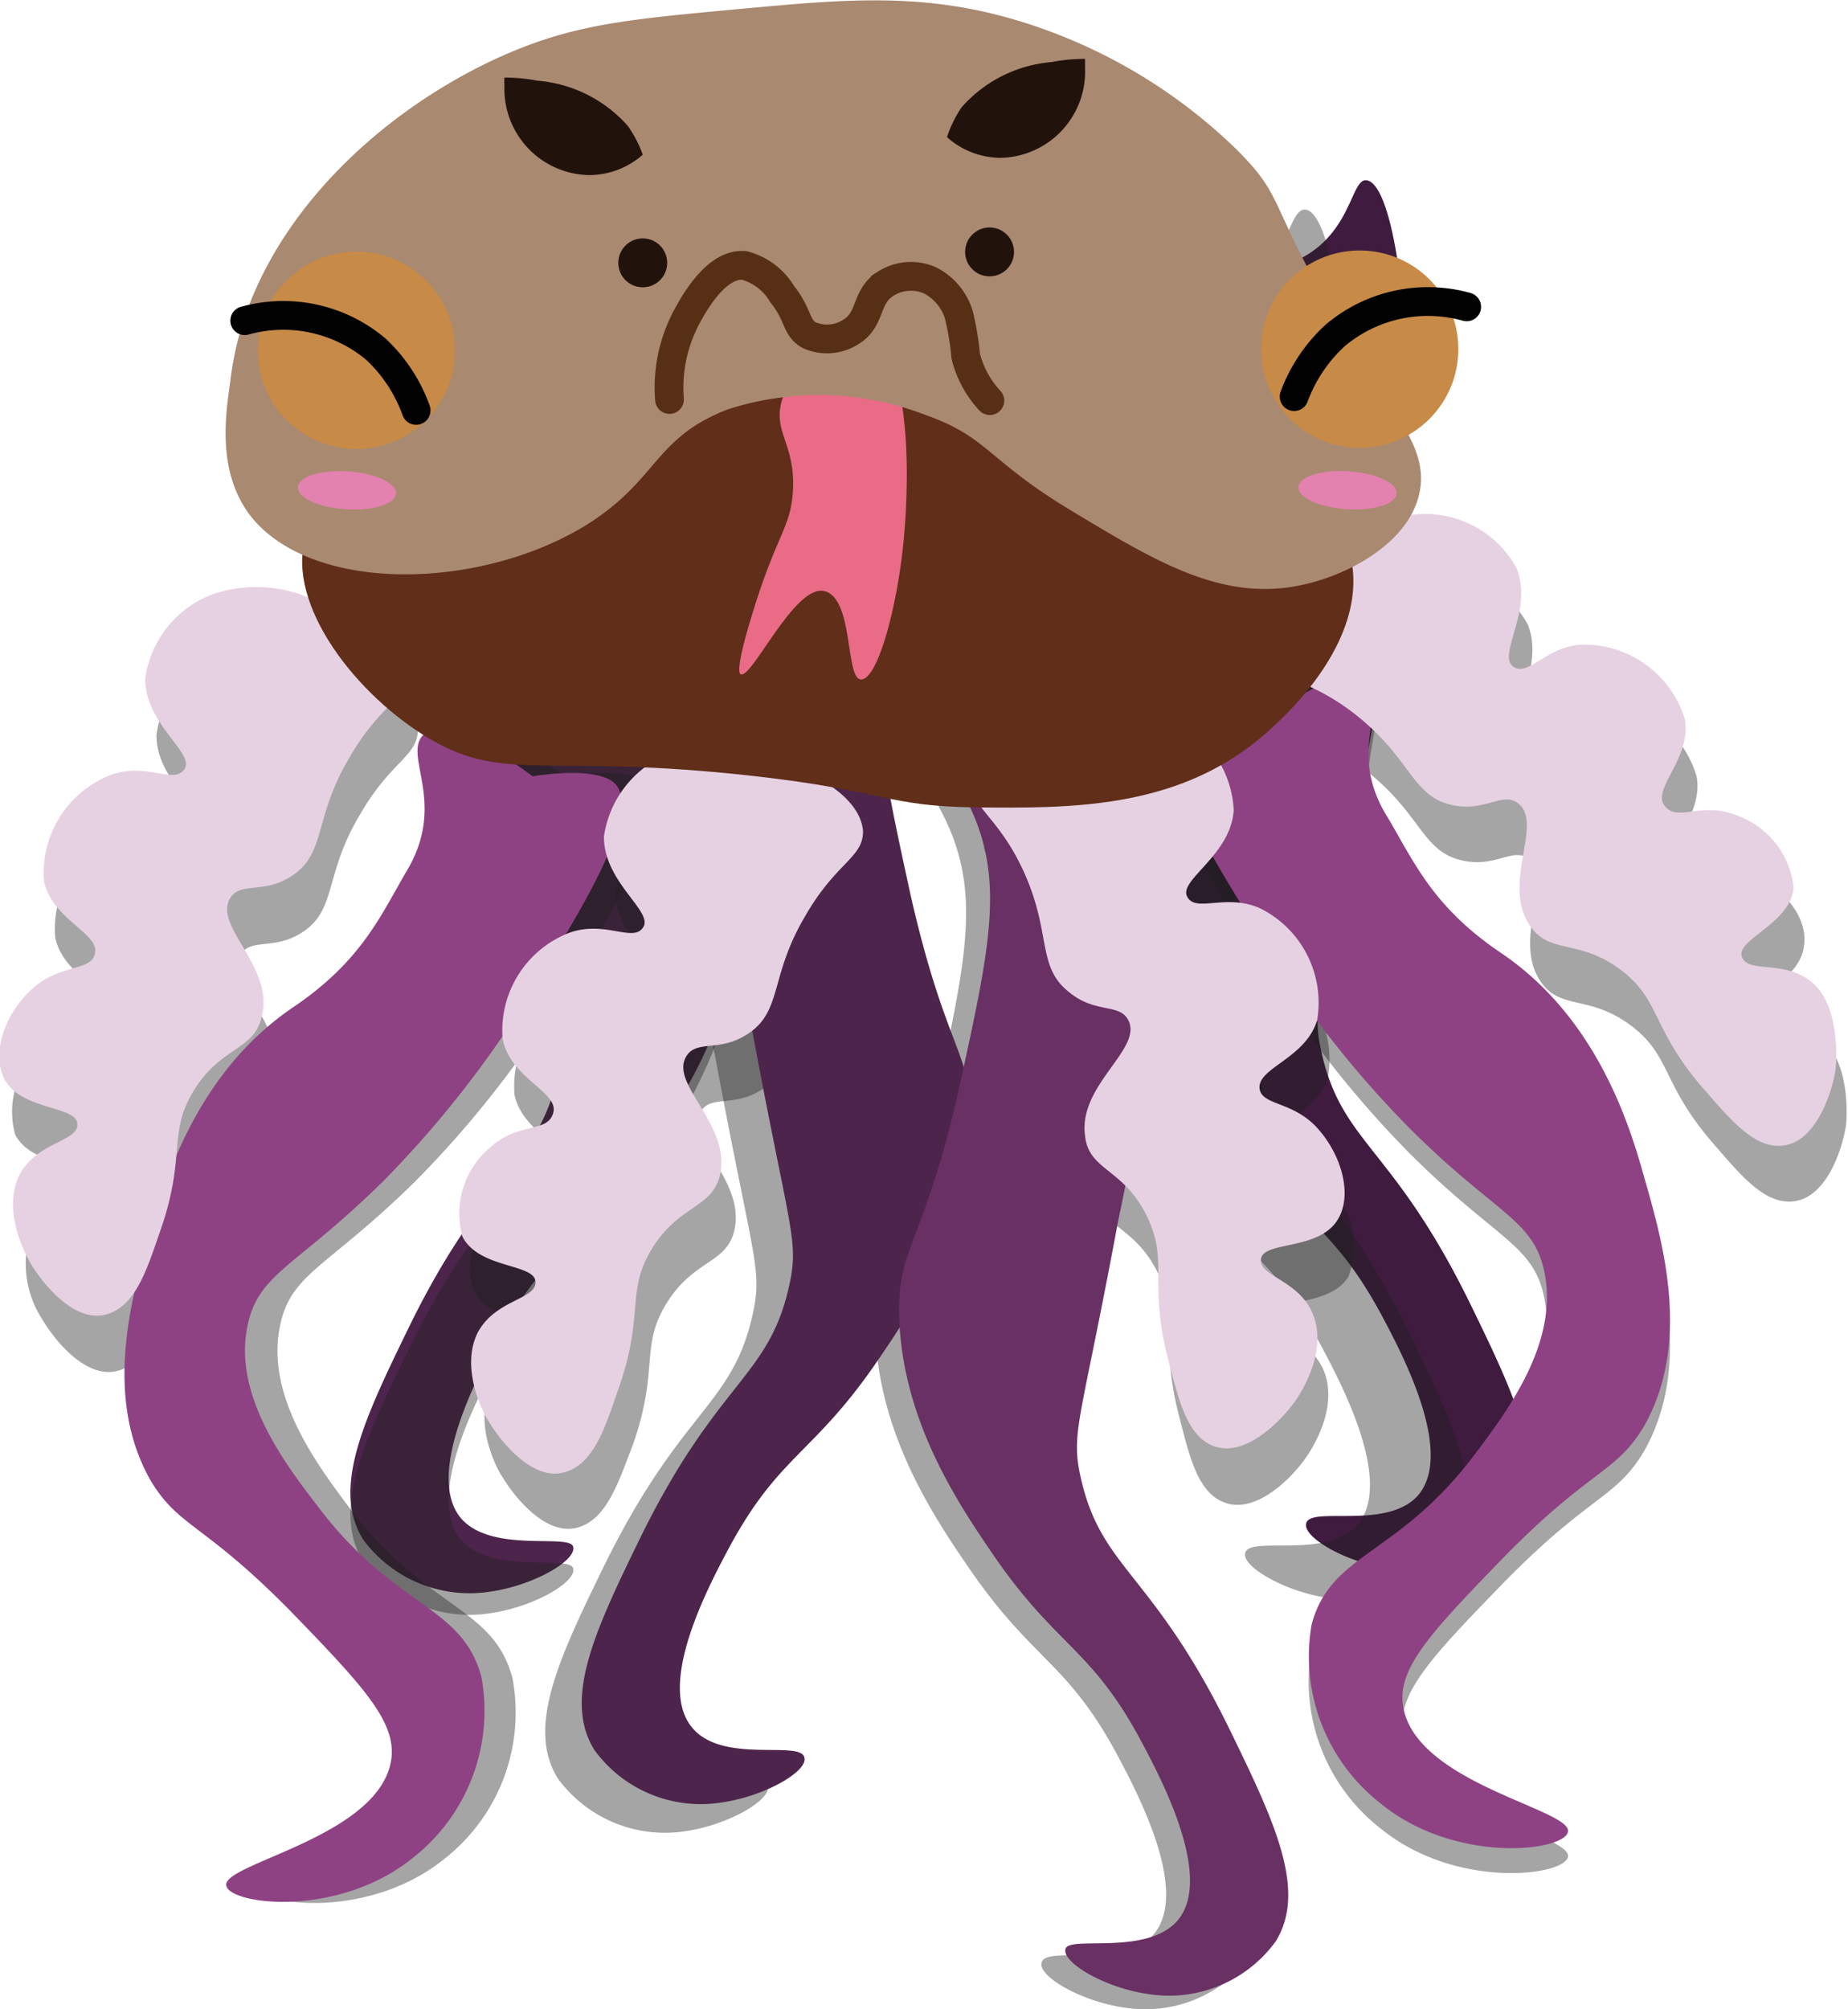 <svg xmlns="http://www.w3.org/2000/svg" width="22.67mm" height="24.64mm" viewBox="0 0 64.26 69.83"><defs><style>.cls-1{fill:#4d244b;}.cls-2{fill:#3f1b3f;}.cls-3{fill:#202020;opacity:0.4;}.cls-4{fill:#8e4283;}.cls-5{fill:#693064;}.cls-6{fill:#e6d1e2;}.cls-7{fill:#602e19;}.cls-8{fill:#ea6b86;}.cls-9{fill:#aa8971;}.cls-10{fill:#c78a47;}.cls-11{fill:#e382af;}.cls-12{fill:#21120c;}.cls-13,.cls-14{fill:none;stroke-linecap:round;stroke-miterlimit:10;}.cls-13{stroke:#562f15;}.cls-14{stroke:#010101;}</style></defs><title>Sneak_Yellyfish_Happy</title><g id="Ebene_2" data-name="Ebene 2"><g id="Ebene_1-2" data-name="Ebene 1"><path class="cls-1" d="M25.67,9.93c-.54-.83-3.49,1.12-5.74-.26C18.4,8.74,18.4,7,17.84,7.06c-1,.09-1.73,5.58-1.3,11.48a93.24,93.24,0,0,0,1.56,9.91c1.31,7,1.65,7.31,1.31,8.87-.71,3.27-2.5,3.28-5.22,8.87-1.54,3.16-2.66,5.54-1.57,7.31a4.6,4.6,0,0,0,4.44,1.82c1.52-.22,3-1.09,2.87-1.56s-2.85.25-3.91-1c-1.25-1.52.63-5,1.3-6.26,1.71-3.16,2.86-3.21,5-6.26,1.27-1.84,3.24-4.71,3.39-8.35.1-2.57-.83-2.49-2.09-8.08-1-4.6-1.54-7-.52-9.39S26.11,10.61,25.67,9.93Z"/><path class="cls-2" d="M39.68,9.13c.54-.83,3.49,1.12,5.74-.26C47,7.93,47,6.21,47.51,6.26c1,.09,1.74,5.58,1.3,11.48a94,94,0,0,1-1.56,9.91c-1.3,7-1.65,7.31-1.31,8.87.71,3.26,2.5,3.28,5.22,8.87,1.54,3.16,2.66,5.54,1.57,7.3a4.62,4.62,0,0,1-4.44,1.83c-1.52-.22-3-1.1-2.87-1.57.14-.62,2.85.26,3.91-1,1.25-1.52-.63-5-1.3-6.26-1.71-3.16-2.86-3.21-5-6.26-1.27-1.85-3.24-4.71-3.39-8.35-.1-2.57.83-2.5,2.09-8.09,1-4.59,1.54-6.94.52-9.39S39.24,9.81,39.68,9.13Z"/><path class="cls-3" d="M25.67,10.68c-.54-.83-3.49,1.12-5.74-.26-1.53-.93-1.53-2.66-2.09-2.61-1,.09-1.73,5.58-1.3,11.48A93.24,93.24,0,0,0,18.1,29.2c1.31,7,1.65,7.31,1.31,8.87-.71,3.27-2.5,3.28-5.22,8.87-1.54,3.16-2.66,5.54-1.57,7.31a4.6,4.6,0,0,0,4.44,1.82c1.52-.22,3-1.09,2.87-1.56s-2.85.25-3.91-1c-1.25-1.53.63-5,1.3-6.27C19,44,20.18,44,22.28,40.94c1.27-1.84,3.24-4.71,3.39-8.34.1-2.58-.83-2.5-2.09-8.09-1-4.6-1.53-7-.52-9.39S26.11,11.36,25.67,10.68Z"/><path class="cls-3" d="M32.44,18.21C31.9,17.38,29,19.33,26.7,18c-1.53-.94-1.52-2.66-2.09-2.61-1,.09-1.73,5.58-1.3,11.48a92.09,92.09,0,0,0,1.57,9.91c1.3,7,1.64,7.31,1.3,8.87-.71,3.26-2.49,3.28-5.22,8.87-1.54,3.16-2.66,5.54-1.56,7.3a4.61,4.61,0,0,0,4.43,1.83c1.52-.22,3-1.1,2.87-1.57-.14-.62-2.85.25-3.91-1-1.25-1.52.63-5,1.3-6.26,1.71-3.16,2.86-3.22,5-6.26,1.27-1.85,3.24-4.71,3.39-8.35.11-2.57-.82-2.5-2.09-8.09-1-4.59-1.53-6.94-.52-9.39S32.88,18.89,32.44,18.21Z"/><path class="cls-3" d="M37.57,10.15c.54-.83,3.48,1.12,5.73-.26,1.53-.93,1.53-2.66,2.09-2.61,1,.09,1.74,5.58,1.31,11.48a96.73,96.73,0,0,1-1.57,9.91c-1.3,7-1.64,7.31-1.3,8.87.7,3.27,2.49,3.28,5.21,8.87,1.54,3.16,2.66,5.54,1.57,7.31a4.59,4.59,0,0,1-4.44,1.82c-1.51-.22-3-1.1-2.87-1.56.14-.62,2.86.25,3.92-1,1.25-1.52-.64-5-1.31-6.26-1.7-3.16-2.86-3.21-4.95-6.26-1.27-1.84-3.24-4.71-3.39-8.35-.11-2.57.82-2.49,2.08-8.08,1-4.6,1.54-6.95.52-9.39S37.12,10.83,37.57,10.15Z"/><path class="cls-3" d="M30.48,24.39c.54-.83,3.49,1.12,5.74-.26,1.53-.93,1.53-2.66,2.09-2.61,1,.09,1.73,5.58,1.3,11.48a93.24,93.24,0,0,1-1.56,9.91c-1.31,7-1.65,7.31-1.31,8.87.71,3.27,2.49,3.28,5.22,8.87,1.54,3.16,2.66,5.54,1.56,7.31a4.57,4.57,0,0,1-4.43,1.82c-1.52-.22-3-1.09-2.87-1.56.14-.62,2.85.25,3.91-1,1.25-1.52-.63-5-1.3-6.26-1.71-3.16-2.86-3.21-5-6.26-1.27-1.84-3.24-4.71-3.39-8.34-.11-2.58.83-2.5,2.09-8.09,1-4.6,1.53-6.95.52-9.39S30,25.07,30.48,24.39Z"/><path class="cls-3" d="M47.46,24.42c-.9-.56-3.65,1.56-3.65,1.56s-2.24-.39-2.87.26c-.91.94,1.15,4.33,2.35,6.26A36,36,0,0,0,49,40.07c3,3,4.31,3.17,4.69,5,.51,2.41-1.24,4.77-2.35,6.26-2.71,3.64-5.06,3.46-5.74,6A6.49,6.49,0,0,0,48,63.55c2.6,2.13,6.37,1.66,6.52,1,.2-.78-5.39-1.69-5.74-4.43-.16-1.28,1-2.53,3.4-5,3.13-3.22,4-3,5-4.7,1.63-2.9.65-6.33,0-8.6-.47-1.67-1.58-5.53-5-7.83-2.36-1.6-3-3.14-3.92-4.7C46.67,26.76,48.53,25.08,47.46,24.42Z"/><path class="cls-3" d="M16,25.42c.9-.56,3.65,1.56,3.65,1.56s2.24-.39,2.87.26c.91.94-1.15,4.33-2.35,6.26a36,36,0,0,1-5.74,7.57c-3.05,3-4.31,3.17-4.69,5-.51,2.41,1.24,4.77,2.35,6.26,2.71,3.64,5.06,3.46,5.73,6a6.46,6.46,0,0,1-2.34,6.26c-2.6,2.13-6.37,1.66-6.52,1-.2-.78,5.38-1.69,5.73-4.43.17-1.28-1-2.53-3.39-5-3.14-3.22-4-3-4.95-4.7-1.63-2.9-.65-6.33,0-8.6.47-1.67,1.58-5.53,5-7.83,2.35-1.6,3-3.14,3.92-4.7C16.75,27.76,14.89,26.08,16,25.42Z"/><path class="cls-3" d="M46.65,21.29a4.69,4.69,0,0,1,3.21-1.47,3.65,3.65,0,0,1,3.26,1.87c.6,1.47-.66,3-.13,3.41s1.13-.69,2.44-.74A3.65,3.65,0,0,1,59,27c.23,1.38-1.16,2.41-.71,3s1.23-.14,2.44.3,2.15,1.55,2,2.56c-.12,1.25-2,1.78-1.79,2.39s1.49.07,2.46.92.82,2.84.78,3c-.13.81-.66,2.37-1.72,2.57s-1.93-.9-2.89-2c-1.81-2.09-1.45-3.06-2.89-4.12s-2.43-.5-3.11-1.51c-1-1.47.48-3.56-.41-4.26-.55-.42-1.13.31-2.29.06-1.42-.3-1.42-1.58-3.33-3.1-1.68-1.35-2.62-1.11-2.89-2C44.25,23.37,46.21,21.67,46.65,21.29Z"/><path class="cls-3" d="M11.31,22.81a4.67,4.67,0,0,0-3.52-.2,3.66,3.66,0,0,0-2.35,2.94c0,1.58,1.72,2.57,1.37,3.13s-1.31-.23-2.55.19a3.66,3.66,0,0,0-2.34,3.72c.3,1.37,2,1.82,1.76,2.54-.16.57-1.19.33-2.15,1.18a3,3,0,0,0-1,3.13C1.12,40.56,3,40.38,3.09,41s-1.37.62-2,1.76a3.56,3.56,0,0,0,.4,3.13c.42.7,1.47,2,2.54,1.77s1.47-1.55,2-2.94c.91-2.61.22-3.37,1.17-4.89s2.08-1.35,2.35-2.54c.38-1.74-1.76-3.13-1.18-4.11.35-.6,1.17-.13,2.16-.79,1.2-.8.73-2,2-4.1,1.08-1.87,2-2,2-2.94C14.31,23.87,11.86,23,11.31,22.81Z"/><path class="cls-3" d="M27.28,28.3a4.68,4.68,0,0,0-3.52-.19A3.64,3.64,0,0,0,21.41,31c0,1.59,1.72,2.57,1.37,3.13s-1.31-.23-2.54.2a3.67,3.67,0,0,0-2.35,3.72c.3,1.37,2,1.82,1.76,2.54-.16.57-1.19.32-2.15,1.17s-1.44,2.23-1,3.13c.57,1.13,2.49.94,2.54,1.57s-1.36.61-1.95,1.76c-.68,1.31.28,3,.39,3.13.42.7,1.48,2,2.54,1.76s1.47-1.55,2-2.93c.91-2.61.22-3.38,1.17-4.9s2.09-1.35,2.35-2.54c.38-1.73-1.75-3.13-1.17-4.11.35-.59,1.16-.12,2.15-.78,1.2-.8.74-2,1.95-4.11,1.08-1.86,2-2,2-2.93C30.28,29.36,27.83,28.5,27.28,28.3Z"/><path class="cls-3" d="M37.67,26.9a4.64,4.64,0,0,1,3.52.1,3.63,3.63,0,0,1,2.1,3.12c-.11,1.58-1.93,2.42-1.63,3s1.32-.12,2.52.41a3.67,3.67,0,0,1,2,3.9c-.41,1.34-2.11,1.65-2,2.39.11.58,1.16.42,2,1.35a3,3,0,0,1,.71,3.2c-.66,1.07-2.56.73-2.67,1.35s1.31.72,1.81,1.92c.56,1.36-.53,2.91-.66,3.08-.47.66-1.63,1.83-2.68,1.54s-1.33-1.66-1.7-3.08c-.69-2.68.06-3.38-.76-5s-2-1.52-2.13-2.73c-.24-1.76,2-3,1.51-4-.3-.63-1.14-.23-2.07-1-1.14-.91-.57-2.05-1.61-4.26-.91-1.95-1.87-2.15-1.7-3.09C34.59,27.7,37.11,27,37.67,26.9Z"/><path class="cls-4" d="M47.46,23.55c-.9-.55-3.65,1.57-3.65,1.57h0s-2.24-.4-2.87.26c-.91.93,1.15,4.32,2.35,6.26A36.22,36.22,0,0,0,49,39.2c3,3,4.32,3.17,4.7,5,.51,2.42-1.24,4.78-2.35,6.26-2.71,3.65-5.06,3.47-5.74,6A6.48,6.48,0,0,0,48,62.68c2.6,2.13,6.37,1.67,6.52,1,.2-.79-5.39-1.69-5.74-4.44-.16-1.28,1-2.52,3.4-5,3.13-3.22,4-3,5-4.69,1.63-2.91.65-6.34,0-8.61-.47-1.67-1.58-5.53-5-7.83-2.36-1.6-3-3.14-3.92-4.69C46.67,25.9,48.53,24.21,47.46,23.55Z"/><path class="cls-4" d="M14.87,25.42c.9-.56,3.65,1.56,3.65,1.56h0s2.24-.39,2.87.26c.91.94-1.15,4.33-2.35,6.27a36.48,36.48,0,0,1-5.73,7.56c-3.05,3-4.32,3.17-4.7,5C8.1,48.44,9.85,50.8,11,52.29c2.71,3.64,5.06,3.46,5.74,6a6.49,6.49,0,0,1-2.35,6.26c-2.6,2.13-6.37,1.66-6.52,1-.2-.78,5.39-1.69,5.74-4.43.16-1.28-1-2.53-3.39-5-3.14-3.22-4-3-5-4.69-1.63-2.91-.65-6.34,0-8.61.48-1.67,1.58-5.53,5-7.83,2.35-1.6,3-3.14,3.91-4.7C15.66,27.76,13.8,26.08,14.87,25.42Z"/><path class="cls-1" d="M33.71,17.26c-.54-.83-3.48,1.12-5.74-.26-1.53-.93-1.52-2.66-2.08-2.61-1,.09-1.74,5.58-1.31,11.48a91.33,91.33,0,0,0,1.57,9.91c1.3,7,1.64,7.31,1.3,8.87-.71,3.27-2.49,3.28-5.22,8.87-1.54,3.16-2.66,5.54-1.56,7.31a4.58,4.58,0,0,0,4.43,1.82c1.52-.22,3-1.09,2.87-1.56-.13-.62-2.85.25-3.91-1.05-1.25-1.52.63-5,1.3-6.26,1.71-3.16,2.86-3.21,5-6.26,1.27-1.84,3.24-4.71,3.39-8.35.11-2.57-.82-2.49-2.09-8.08-1-4.6-1.53-6.95-.52-9.39S34.15,17.94,33.71,17.26Z"/><path class="cls-5" d="M31.31,23.92c.54-.83,3.49,1.12,5.74-.26,1.53-.94,1.53-2.66,2.09-2.61,1,.09,1.74,5.58,1.3,11.48a93.64,93.64,0,0,1-1.56,9.91c-1.3,7-1.65,7.31-1.31,8.87.71,3.26,2.5,3.28,5.22,8.87,1.54,3.16,2.66,5.54,1.57,7.3a4.59,4.59,0,0,1-4.44,1.83c-1.52-.22-3-1.1-2.87-1.57s2.85.26,3.91-1c1.25-1.52-.63-5-1.3-6.26-1.7-3.16-2.86-3.21-5-6.26-1.27-1.85-3.24-4.71-3.39-8.35-.1-2.57.83-2.5,2.09-8.09,1-4.59,1.54-6.94.52-9.39S30.87,24.6,31.31,23.92Z"/><path class="cls-6" d="M10.92,20.85a4.71,4.71,0,0,0-3.52-.2,3.66,3.66,0,0,0-2.35,2.94c0,1.59,1.72,2.57,1.37,3.13s-1.3-.23-2.54.2a3.66,3.66,0,0,0-2.35,3.71c.3,1.37,2,1.82,1.76,2.55-.15.57-1.19.32-2.15,1.17s-1.44,2.23-1,3.13c.57,1.12,2.49.94,2.55,1.57s-1.37.61-2,1.76c-.67,1.31.28,2.94.39,3.13.42.69,1.48,2,2.55,1.76s1.47-1.55,1.95-2.94c.91-2.6.23-3.37,1.18-4.89s2.08-1.35,2.34-2.54C9.55,33.6,7.41,32.2,8,31.22c.35-.59,1.16-.13,2.15-.78,1.21-.8.74-2,2-4.11,1.07-1.87,2-2,2-2.94C13.93,21.91,11.47,21,10.92,20.85Z"/><path class="cls-6" d="M26.9,26.35a4.65,4.65,0,0,0-3.53-.2A3.66,3.66,0,0,0,21,29.08c0,1.59,1.71,2.58,1.37,3.14s-1.31-.24-2.55.19a3.64,3.64,0,0,0-2.34,3.72c.29,1.37,1.95,1.82,1.76,2.54s-1.19.32-2.16,1.18a3,3,0,0,0-1,3.13c.57,1.12,2.49.93,2.54,1.56s-1.37.61-2,1.76c-.67,1.31.28,3,.39,3.13.42.7,1.48,2,2.55,1.76s1.47-1.54,1.95-2.93c.92-2.61.23-3.37,1.18-4.89s2.08-1.36,2.35-2.55c.38-1.73-1.76-3.13-1.18-4.1.35-.6,1.16-.13,2.15-.79,1.21-.8.74-2,2-4.11,1.07-1.86,2-2,2-2.93C29.9,27.41,27.44,26.54,26.9,26.35Z"/><path class="cls-6" d="M46.27,19.33a4.69,4.69,0,0,1,3.2-1.47,3.63,3.63,0,0,1,3.26,1.87c.6,1.47-.66,3-.13,3.42s1.14-.7,2.44-.75A3.67,3.67,0,0,1,58.59,25c.22,1.38-1.16,2.41-.71,3s1.22-.14,2.43.31a3,3,0,0,1,2.06,2.55c-.12,1.25-2,1.78-1.8,2.39s1.5.07,2.47.92.82,2.84.78,3.06c-.14.8-.66,2.36-1.72,2.57s-1.94-.91-2.9-2c-1.8-2.09-1.44-3.06-2.88-4.12s-2.44-.5-3.12-1.51c-1-1.47.49-3.55-.41-4.25-.54-.43-1.13.31-2.29.06-1.41-.31-1.41-1.59-3.32-3.11-1.68-1.34-2.62-1.1-2.9-2C43.86,21.42,45.83,19.71,46.27,19.33Z"/><path class="cls-6" d="M37.29,24.94a4.69,4.69,0,0,1,3.52.1,3.64,3.64,0,0,1,2.09,3.12c-.11,1.58-1.92,2.42-1.62,3s1.32-.12,2.52.4a3.66,3.66,0,0,1,2,3.9c-.41,1.35-2.1,1.65-2,2.39.1.58,1.15.42,2,1.35s1.25,2.34.71,3.2c-.66,1.07-2.56.73-2.66,1.35s1.31.72,1.8,1.92c.56,1.36-.52,2.91-.65,3.08-.48.66-1.64,1.83-2.68,1.55s-1.34-1.67-1.71-3.09c-.69-2.68.06-3.38-.76-5s-2-1.53-2.12-2.74c-.24-1.76,2-3,1.51-4-.3-.62-1.15-.22-2.08-1-1.13-.9-.57-2.05-1.6-4.26-.92-1.95-1.87-2.15-1.71-3.09C34.21,25.75,36.72,25.09,37.29,24.94Z"/><path class="cls-7" d="M10.63,18.65C9.92,21,12.4,24.2,15,25.71s4.12.46,11.21,1.26c4.63.52,4.61,1.06,7.78,1.09s6.81.06,9.76-2.35c.41-.34,3.76-3.07,3.26-6.15-.55-3.35-5.29-4.91-7.42-5.61-1.68-.55-5.24-1.49-17,.55C11.77,16.36,10.88,17.82,10.63,18.65Z"/><path class="cls-8" d="M27.21,13.84c-.38,1.2.47,1.54.36,3.25-.08,1.28-.58,1.48-1.44,4.34-.55,1.8-.43,2-.37,2,.38.18,1.87-3.13,2.9-2.89s.73,3,1.26,3.07,1.17-2.06,1.45-4.34.38-7.08-1.27-7.59C29.13,11.37,27.62,12.55,27.21,13.84Z"/><path class="cls-9" d="M17.9,1.75C20.16.82,22,.65,25.67.31S32-.28,35.26.67A18.61,18.61,0,0,1,43,5.19c2,2,.73,1.7,5.06,8.5C49,15,49.6,16,49.36,17.12,49,18.87,46.82,20.07,45,20.38c-2.61.45-4.86-.9-7.59-2.54-3.13-1.86-3-2.64-5.25-3.43a10.29,10.29,0,0,0-6.87-.18c-2.56,1-2.39,2.43-4.88,4-3.73,2.31-9.65,2.42-11.75-.37C7.6,16.41,7.81,14.59,8,13.32,8.58,7.92,13.36,3.62,17.9,1.75Z"/><circle class="cls-10" cx="12.39" cy="12.17" r="3.43"/><circle class="cls-10" cx="47.28" cy="12.13" r="3.43"/><ellipse class="cls-11" cx="46.86" cy="17.03" rx="0.66" ry="1.71" transform="translate(26.75 62.66) rotate(-86.19)"/><ellipse class="cls-11" cx="12.07" cy="17.04" rx="0.66" ry="1.71" transform="translate(-5.74 27.95) rotate(-86.19)"/><circle class="cls-12" cx="34.41" cy="8.75" r="0.85"/><circle class="cls-12" cx="22.35" cy="9.13" r="0.85"/><path class="cls-13" d="M23.28,13.88a5.2,5.2,0,0,1,.6-2.87c.2-.37,1-1.88,2-1.79a2.18,2.18,0,0,1,1.32,1c.58.72.47,1.18.95,1.43a1.54,1.54,0,0,0,1.44-.12c.73-.45.48-1.21,1.2-1.67a1.64,1.64,0,0,1,1.55-.12,2,2,0,0,1,1,1.19,9.62,9.62,0,0,1,.24,1.44,3.52,3.52,0,0,0,.84,1.55"/><path class="cls-12" d="M22.35,5.37a2.82,2.82,0,0,1-1.87.71A3,3,0,0,1,17.54,3a3,3,0,0,1,0-.31,6.09,6.09,0,0,1,1.16.11,4.69,4.69,0,0,1,3.13,1.57A4.14,4.14,0,0,1,22.35,5.37Z"/><path class="cls-12" d="M32.93,4.76a2.81,2.81,0,0,0,1.86.72,3,3,0,0,0,2.94-3.13c0-.11,0-.21,0-.31a6,6,0,0,0-1.16.11,4.69,4.69,0,0,0-3.13,1.57A4.12,4.12,0,0,0,32.93,4.76Z"/><path class="cls-14" d="M51,10.66a5,5,0,0,0-4.58,1A5.46,5.46,0,0,0,45,13.78"/><path class="cls-14" d="M8.51,11.14a5,5,0,0,1,4.57,1,5.44,5.44,0,0,1,1.39,2.12"/></g></g></svg>